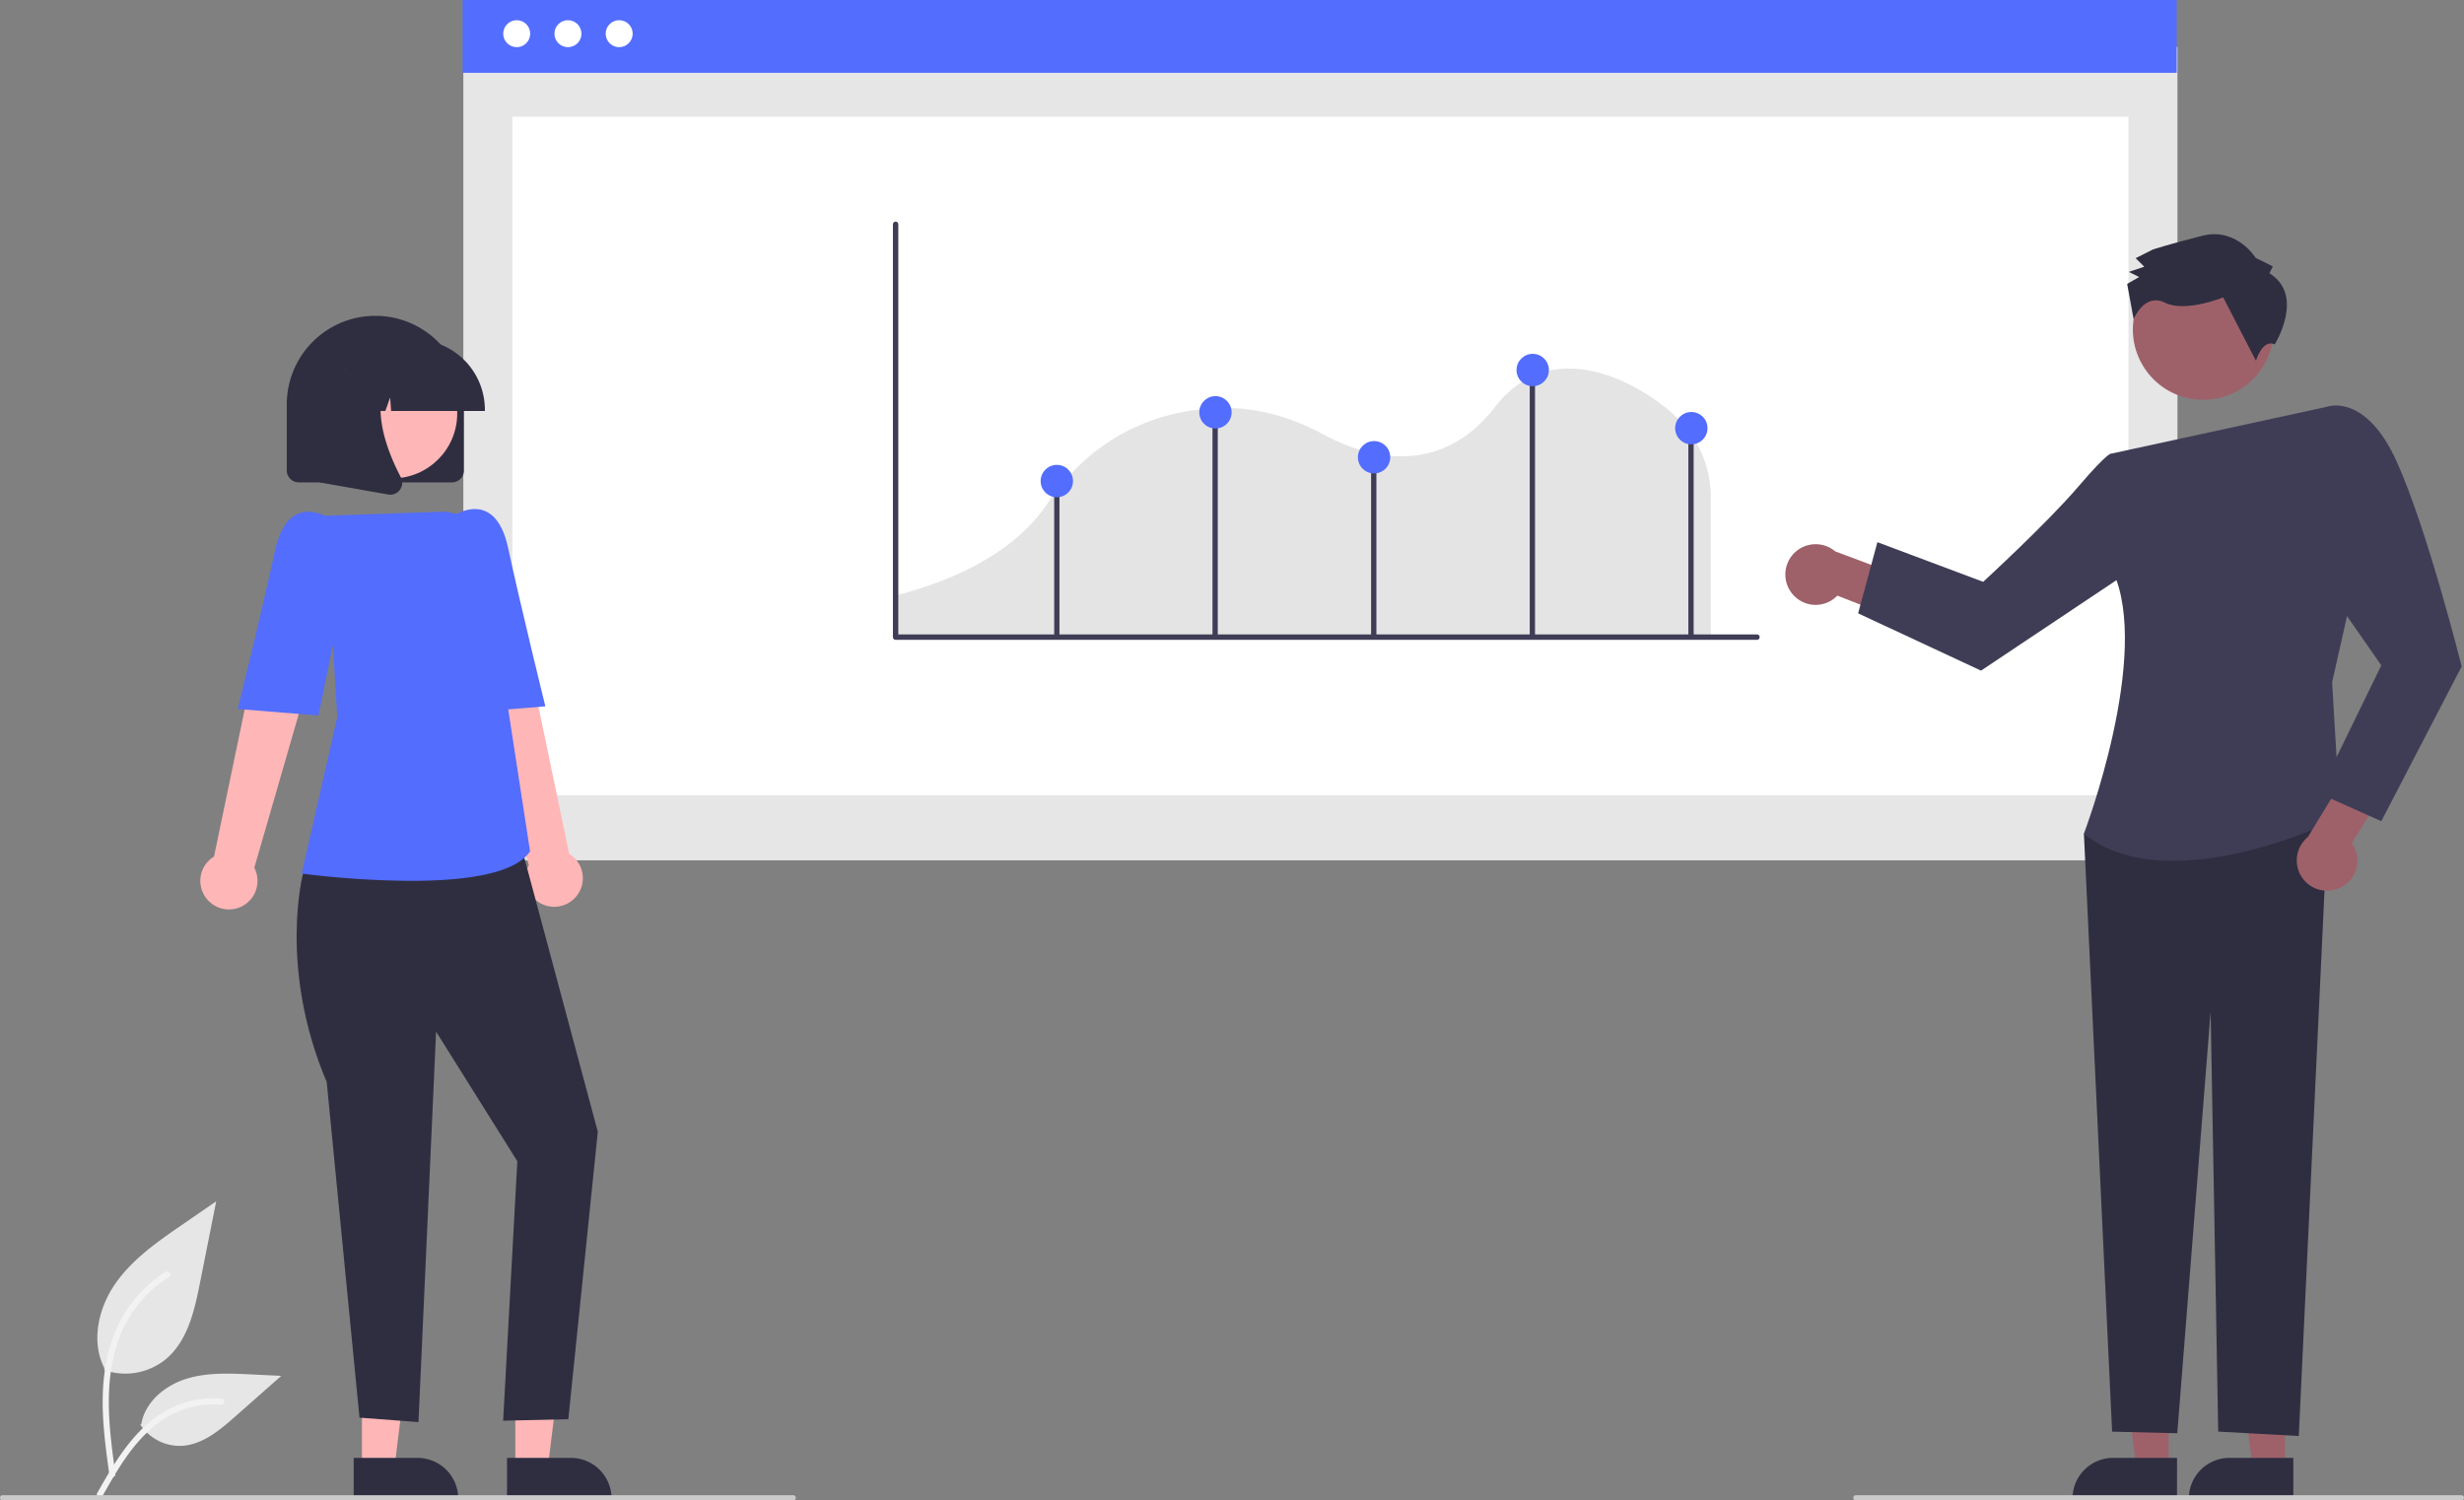 <svg xmlns="http://www.w3.org/2000/svg" data-name="Layer 1" width="932" height="567.586" viewBox="0 0 932 567.586"
    xmlns:xlink="http://www.w3.org/1999/xlink">
    <rect x="0" y="0" width="932" height="567.586" fill="#808080" stroke="none"/>
    <path id="a31475c4-f0df-4934-8dee-db246d5650fa-299" data-name="Path 438"
        d="M173.377,684.433a24.215,24.215,0,0,0,23.383-4.119c8.19-6.874,10.758-18.196,12.847-28.682l6.18-31.017-12.938,8.908c-9.305,6.406-18.818,13.019-25.26,22.298s-9.252,21.947-4.078,31.988"
        transform="translate(-134 -166.207)" fill="#e6e6e6" />
    <path id="bc80039d-7499-47e3-8dd4-b917794dfbc0-300" data-name="Path 439"
        d="M175.375,724.144c-1.628-11.864-3.304-23.881-2.159-35.872,1.015-10.649,4.264-21.049,10.878-29.579a49.206,49.206,0,0,1,12.625-11.44c1.262-.796,2.424,1.204,1.167,1.997a46.779,46.779,0,0,0-18.504,22.326c-4.029,10.246-4.675,21.416-3.982,32.3.419,6.582,1.311,13.121,2.206,19.653a1.198,1.198,0,0,1-.808,1.423,1.163,1.163,0,0,1-1.423-.808Z"
        transform="translate(-134 -166.207)" fill="#f2f2f2" />
    <path id="a24c42db-7472-45f4-900c-466dbf3f7d22-301" data-name="Path 442"
        d="M187.096,705.108a17.825,17.825,0,0,0,15.531,8.019c7.864-.373,14.418-5.86,20.317-11.07l17.452-15.409-11.55-.553c-8.306-.398-16.827-.771-24.738,1.793s-15.208,8.726-16.654,16.915"
        transform="translate(-134 -166.207)" fill="#e6e6e6" />
    <path id="a7d2fb0b-6149-49f2-88d6-cc03571334a8-302" data-name="Path 443"
        d="M170.772,730.964c7.84-13.871,16.932-29.288,33.181-34.216a37.026,37.026,0,0,1,13.955-1.441c1.482.128,1.112,2.412-.367,2.285a34.398,34.398,0,0,0-22.272,5.892c-6.28,4.275-11.17,10.218-15.308,16.519-2.535,3.861-4.806,7.884-7.076,11.903C172.16,733.19,170.038,732.263,170.772,730.964Z"
        transform="translate(-134 -166.207)" fill="#f2f2f2" />
    <rect id="b85ae1dc-b170-4f54-a6de-4a72451950d7" data-name="Rectangle 62" x="175.252" y="17.775"
        width="648.366" height="307.661" fill="#e6e6e6" />
    <rect id="f015ec3e-20cc-40e8-8473-d753a9bdb685" data-name="Rectangle 75" x="193.793" y="44.158" width="611.286"
        height="256.691" fill="#fff" />
    <rect id="ed585d6d-4c60-4aae-9dcd-e3012a759289" data-name="Rectangle 80" x="174.976" width="648.366"
        height="27.544" fill="#536dfe" />
    <circle id="b43fe0fb-7393-4bbe-8dcd-48ed75608891" data-name="Ellipse 90" cx="195.445" cy="12.741" r="5.105"
        fill="#fff" />
    <circle id="ada3e127-c3a1-446f-8730-bf32ed0f9b11" data-name="Ellipse 91" cx="214.823" cy="12.741" r="5.105"
        fill="#fff" />
    <circle id="e3927273-efa9-4ef7-88ca-a022a07a6d22" data-name="Ellipse 92" cx="234.202" cy="12.741" r="5.105"
        fill="#fff" />
    <path
        d="M472.167,406.997H781.118V354.044a41.929,41.929,0,0,0-12.86-29.866l-.084-.082c-5.518-5.537-23.959-19.588-43.04-18.397-10.079.627-18.708,5.485-25.647,14.438-21.599,27.877-49.972,18.467-64.962,10.377-13.211-7.131-26.702-10.479-40.102-9.946-18.767.734-45.182,7.647-64.446,36.417-7.358,10.979-23.359,25.883-57.81,34.642Z"
        transform="translate(-134 -166.207)" fill="#e4e4e4" style="isolation:isolate" />
    <path
        d="M798.598,408.228H472.762a1.02,1.02,0,0,1-1.02-1.02V251.035a1.02,1.02,0,0,1,2.039,0V406.189h324.817a1.02,1.02,0,0,1,0,2.039Z"
        transform="translate(-134 -166.207)" fill="#3f3d56" />
    <rect x="398.741" y="181.965" width="2" height="58.622" fill="#3f3d56" />
    <rect x="458.618" y="154.586" width="2" height="86" fill="#3f3d56" />
    <rect x="518.618" y="172.586" width="2" height="68" fill="#3f3d56" />
    <rect x="578.618" y="139.586" width="2" height="101" fill="#3f3d56" />
    <rect x="638.618" y="162.586" width="2" height="78" fill="#3f3d56" />
    <circle cx="459.741" cy="155.965" r="6.118" fill="#536dfe" />
    <circle cx="579.741" cy="139.965" r="6.118" fill="#536dfe" />
    <circle cx="519.741" cy="172.965" r="6.118" fill="#536dfe" />
    <circle cx="399.741" cy="181.965" r="6.118" fill="#536dfe" />
    <circle cx="639.741" cy="161.965" r="6.118" fill="#536dfe" />
    <polygon points="136.913 555.469 149.173 555.469 155.005 508.181 136.911 508.182 136.913 555.469" fill="#ffb6b6" />
    <path d="M267.785,717.674l24.144-.001h.001A15.387,15.387,0,0,1,307.317,733.059v.5l-39.531.001Z"
        transform="translate(-134 -166.207)" fill="#2f2e41" />
    <polygon points="194.913 555.469 207.173 555.469 213.005 508.181 194.911 508.182 194.913 555.469" fill="#ffb6b6" />
    <path d="M325.785,717.674l24.144-.001h.001A15.387,15.387,0,0,1,365.317,733.059v.5l-39.531.001Z"
        transform="translate(-134 -166.207)" fill="#2f2e41" />
    <path
        d="M351.793,505.491a10.743,10.743,0,0,0-2.512-16.28l-19.951-95.789-21.736,8.564,26.446,91.465a10.801,10.801,0,0,0,17.753,12.041Z"
        transform="translate(-134 -166.207)" fill="#ffb6b6" />
    <path
        d="M257.764,487.045l-9.036,9.173s-9.688,35.503,8.851,79.289l12.4,126.95,22.31,1.68,6.66-147.696,30.73,49.026L324.311,703.612l24.661-.567,11.146-108.752L329.679,480.809Z"
        transform="translate(-134 -166.207)" fill="#2f2e41" />
    <path
        d="M289.361,499.402A345.947,345.947,0,0,1,248.662,496.714l-.543-.072,13.467-59.186-4.637-76.151,43.788-1.5a16.09,16.09,0,0,1,16.505,13.764l8.962,60.755,8.29,53.902-.111.162C328.425,497.124,308.506,499.402,289.361,499.402Z"
        transform="translate(-134 -166.207)" fill="#536dfe" />
    <path
        d="M296.752,372.4l8.897-11.153s15.597-10.666,20.533,12.19,14.107,59.96,14.107,59.96l-30.498,2.47Z"
        transform="translate(-134 -166.207)" fill="#536dfe" />
    <path
        d="M212.443,506.491a10.743,10.743,0,0,1,2.512-16.28l19.951-95.789,21.736,8.564-26.446,91.465a10.801,10.801,0,0,1-17.753,12.041Z"
        transform="translate(-134 -166.207)" fill="#ffb6b6" />
    <path
        d="M267.484,373.4,258.587,362.247s-15.597-10.666-20.533,12.19-14.107,59.96-14.107,59.96l30.498,2.47Z"
        transform="translate(-134 -166.207)" fill="#536dfe" />
    <path
        d="M304.978,348.668h-58a4.505,4.505,0,0,1-4.5-4.5v-25a33.5,33.5,0,1,1,67,0v25A4.505,4.505,0,0,1,304.978,348.668Z"
        transform="translate(-134 -166.207)" fill="#2f2e41" />
    <circle cx="148.382" cy="156.394" r="24.561" fill="#ffb6b6" />
    <path
        d="M317.404,321.668H281.938l-.364-5.092-1.818,5.092h-5.461l-.721-10.092-3.604,10.092H259.404v-.5a26.53,26.53,0,0,1,26.5-26.5h5a26.53,26.53,0,0,1,26.5,26.5Z"
        transform="translate(-134 -166.207)" fill="#2f2e41" />
    <path
        d="M281.648,353.335a4.596,4.596,0,0,1-.796-.07l-25.969-4.582V305.763h28.587l-.708.825c-9.847,11.484-2.428,30.106,2.87,40.185a4.433,4.433,0,0,1-.352,4.707A4.482,4.482,0,0,1,281.648,353.335Z"
        transform="translate(-134 -166.207)" fill="#2f2e41" />
    <polygon points="864.323 555.469 852.064 555.469 846.231 508.181 864.326 508.182 864.323 555.469" fill="#9e616a" />
    <path d="M1001.45,733.56l-39.531-.001v-.5a15.387,15.387,0,0,1,15.386-15.386h.001l24.144.001Z"
        transform="translate(-134 -166.207)" fill="#2f2e41" />
    <polygon points="820.323 555.469 808.064 555.469 802.231 508.181 820.326 508.182 820.323 555.469" fill="#9e616a" />
    <path d="M957.45,733.56l-39.531-.001v-.5a15.387,15.387,0,0,1,15.386-15.386h.001l24.144.001Z"
        transform="translate(-134 -166.207)" fill="#2f2e41" />
    <path
        d="M811.538,390.32a11.396,11.396,0,0,0,17.434,1.195l24.259,9.473,9.352-13.338-34.446-12.897a11.458,11.458,0,0,0-16.599,15.567Z"
        transform="translate(-134 -166.207)" fill="#9e616a" />
    <polygon
        points="820.169 304.925 788.229 315.344 798.899 541.54 823.549 542.15 836.164 382.633 839.029 541.52 869.508 543.2 880.744 304.925 820.169 304.925"
        fill="#2f2e41" />
    <path
        d="M932.618,337.793l81.975-17.811,9.116,70.585-7.591,33.726,3.04,51.254s-64.819,32.261-96.93,6.004c0,0,25.809-67.79,10.849-99.524Z"
        transform="translate(-134 -166.207)" fill="#3f3d56" />
    <path
        d="M946.815,347.777l-14.197-9.984s-.839-1.161-12.669,12.669-35.831,35.831-35.831,35.831l-40-15-7.287,26.925,46.488,21.664,65.816-43.955Z"
        transform="translate(-134 -166.207)" fill="#3f3d56" />
    <path
        d="M1019.173,502.006a11.396,11.396,0,0,0,4.422-16.906l13.827-22.069-11.362-11.673-19.088,31.44a11.458,11.458,0,0,0,12.202,19.209Z"
        transform="translate(-134 -166.207)" fill="#9e616a" />
    <path
        d="M1001.807,333.887l12.786-13.905s14.246-4.961,25.886,20.675,24.639,77.636,24.639,77.636l-30.395,58.547-23.605-10.547,23.605-48.413L1009.744,382.027Z"
        transform="translate(-134 -166.207)" fill="#3f3d56" />
    <circle cx="967.363" cy="290.844" r="26.609" transform="translate(-154.96 333.44) rotate(-28.663)"
        fill="#9e616a" />
    <path
        d="M992.389,269.571l1.29-2.596-6.491-3.225s-7.161-11.651-20.118-8.377-18.787,5.234-18.787,5.234l-6.475,3.258,3.25,3.233-5.83,1.96,3.895,1.935-4.531,2.605,2.439,13.352s4.052-10.127,11.841-6.257,22.037-2.001,22.037-2.001l12.378,23.955s2.554-8.397,7.106-6.158C994.393,296.488,1006.024,277.965,992.389,269.571Z"
        transform="translate(-134 -166.207)" fill="#2f2e41" />
    <path d="M434,733.793H135a1,1,0,0,1,0-2H434a1,1,0,0,1,0,2Z" transform="translate(-134 -166.207)"
        fill="#cacaca" />
    <path d="M1065,733.793H836a1,1,0,0,1,0-2h229a1,1,0,0,1,0,2Z" transform="translate(-134 -166.207)"
        fill="#cacaca" />
</svg>